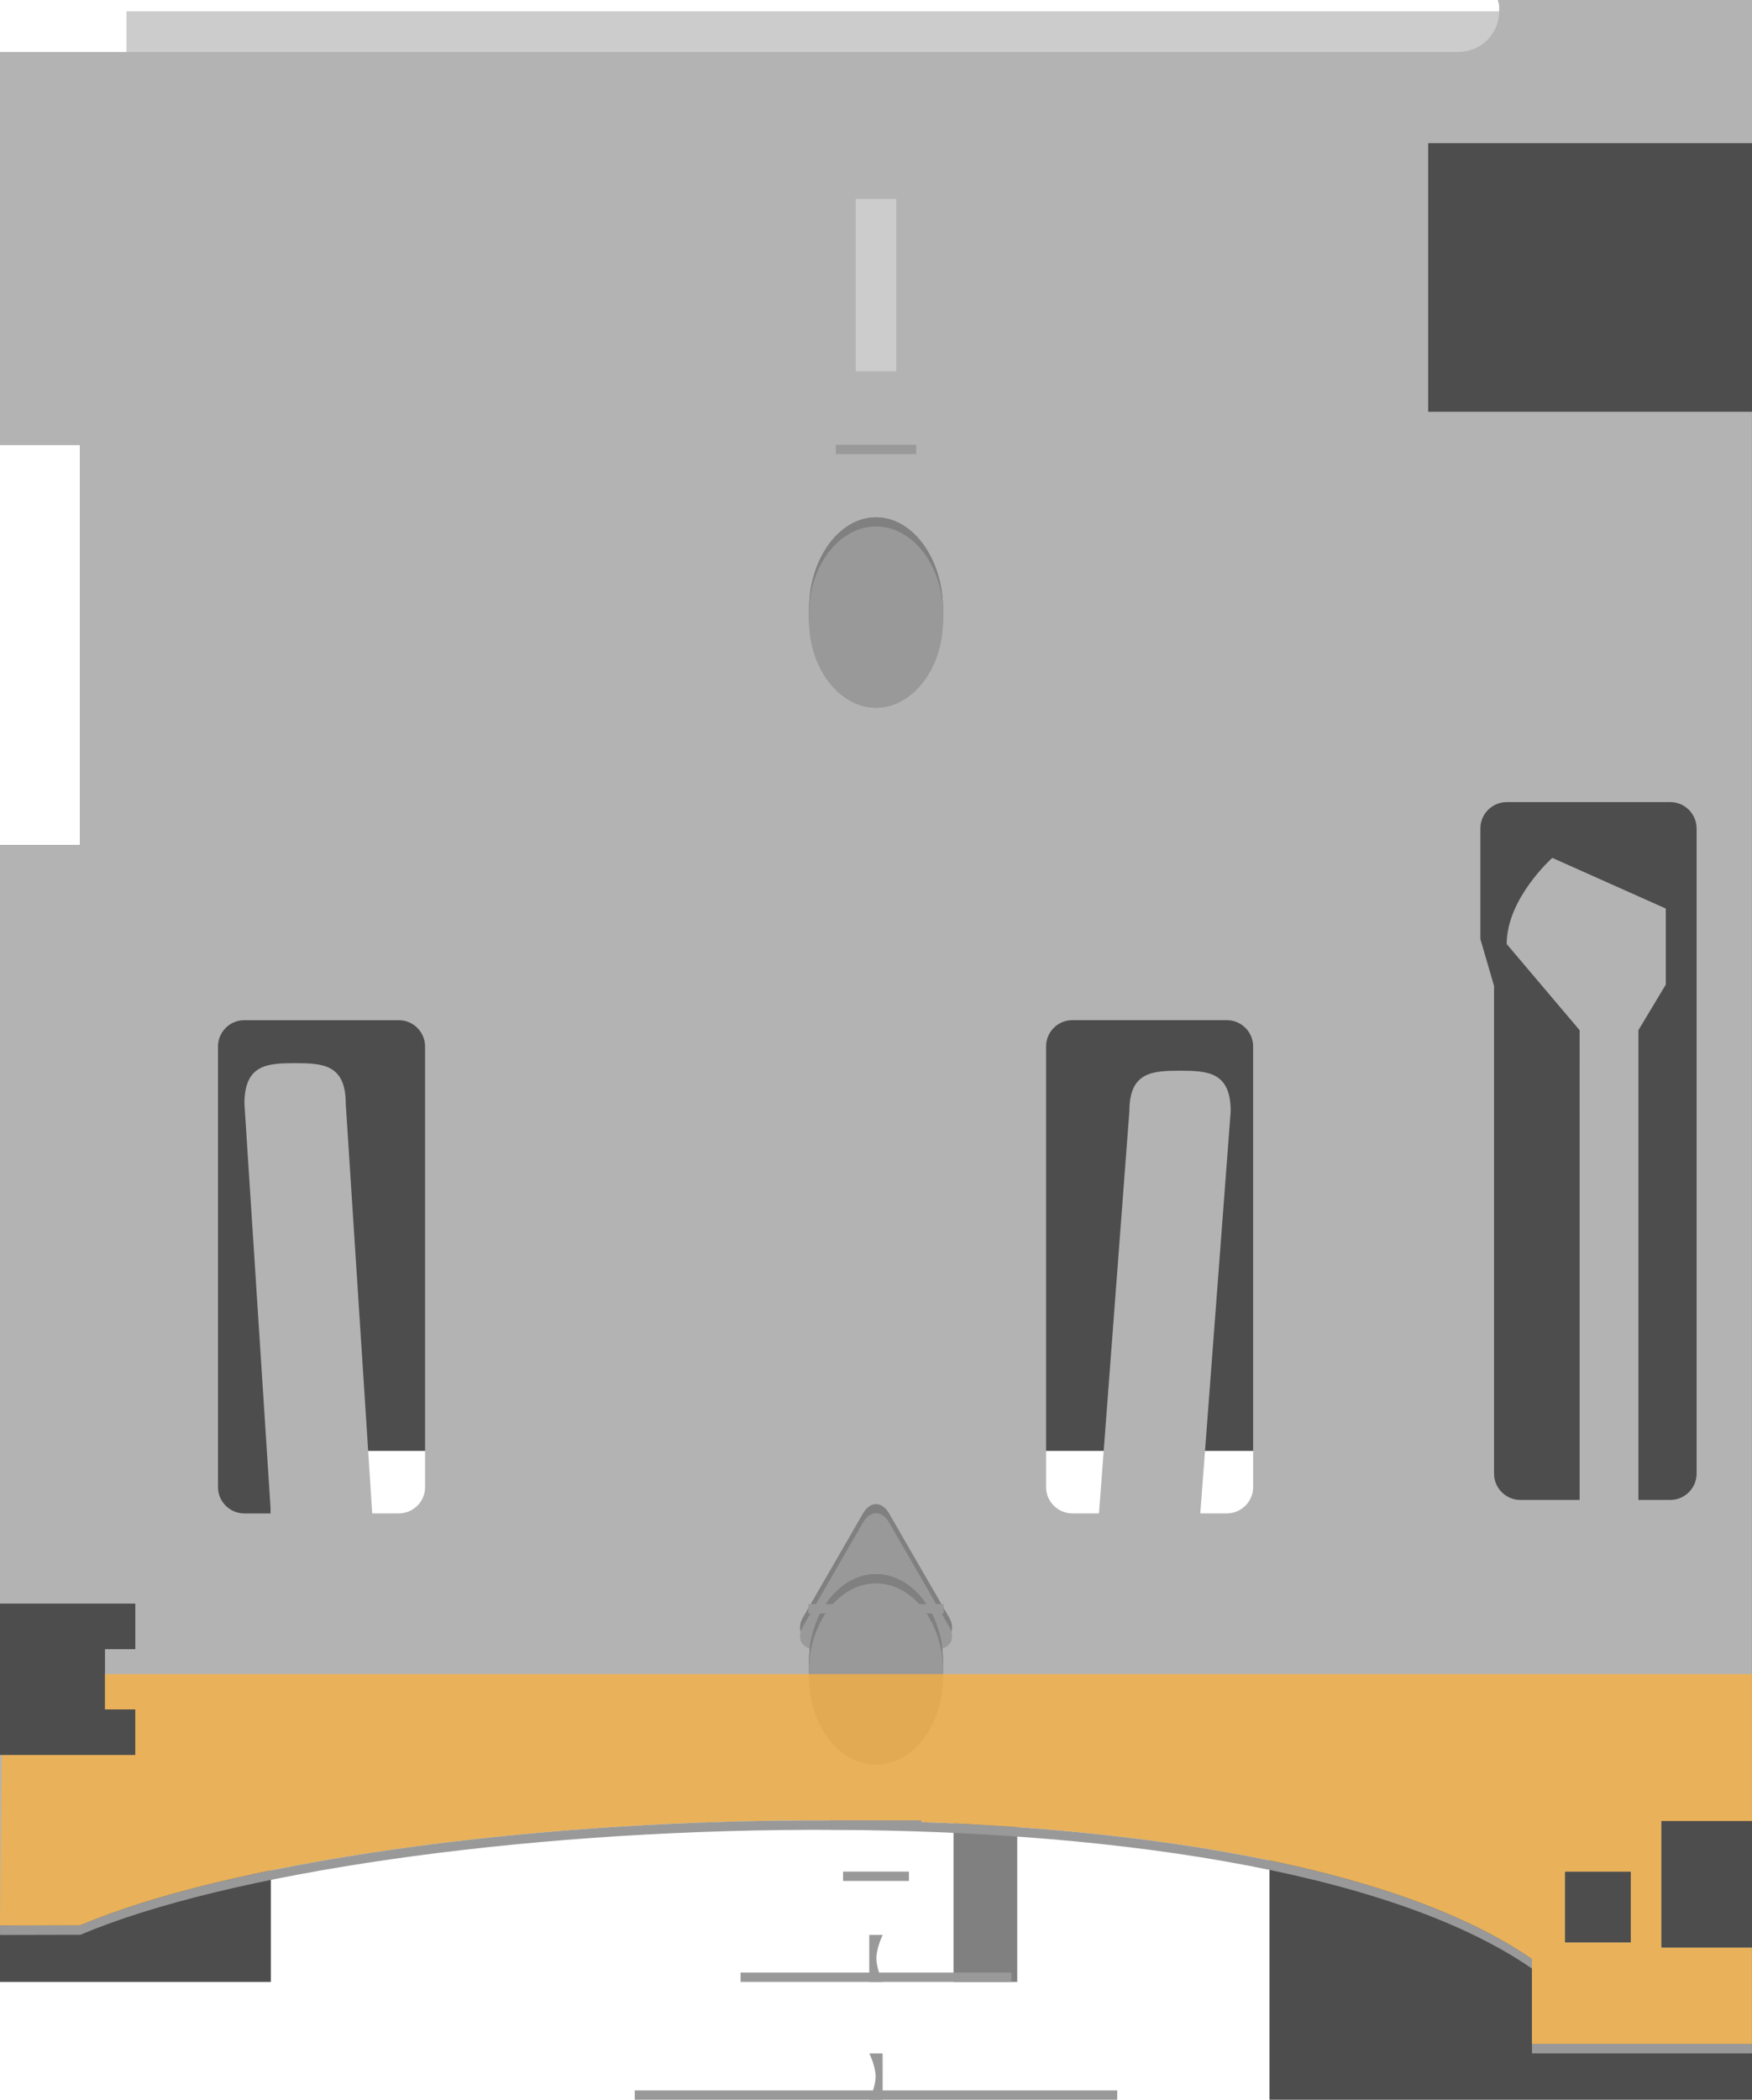 <?xml version="1.0" encoding="utf-8"?>
<!-- Generator: Adobe Illustrator 15.1.0, SVG Export Plug-In . SVG Version: 6.00 Build 0)  -->
<!DOCTYPE svg PUBLIC "-//W3C//DTD SVG 1.1//EN" "http://www.w3.org/Graphics/SVG/1.1/DTD/svg11.dtd">
<svg version="1.1" id="Ebene_1" xmlns:svg="http://www.w3.org/2000/svg"
	 xmlns="http://www.w3.org/2000/svg" xmlns:xlink="http://www.w3.org/1999/xlink" x="0px" y="0px" width="43.229px"
	 height="51.781px" viewBox="0 0 43.229 51.781" enable-background="new 0 0 43.229 51.781" xml:space="preserve">
<g id="copper1" display="none">
	<rect id="connector8pad" x="0.284" y="43.654" display="inline" fill="#F7BD13" width="4.252" height="3.827"/>
	<rect id="connector9pad" x="38.977" y="46.489" display="inline" fill="#F7BD13" width="4.252" height="3.826"/>
	<rect id="connector10pad" x="0" y="35.573" display="inline" fill="#F7BD13" width="3.969" height="2.836"/>
	<rect id="connector11pad" x="2.197" y="0.425" display="inline" fill="#F7BD13" width="2.836" height="3.686"/>
	<rect id="connector7pad" x="6.378" y="0" display="inline" fill="#F7BD13" width="2.126" height="4.252"/>
	<rect id="connector6pad" x="9.496" y="0" display="inline" fill="#F7BD13" width="2.126" height="4.252"/>
	<rect id="connector5pad" x="12.614" y="0" display="inline" fill="#F7BD13" width="2.127" height="4.252"/>
	<rect id="connector4pad" x="15.732" y="0" display="inline" fill="#F7BD13" width="2.126" height="4.252"/>
	<rect id="connector3pad" x="18.851" y="0" display="inline" fill="#F7BD13" width="2.126" height="4.252"/>
	<rect id="connector2pad" x="21.969" y="0" display="inline" fill="#F7BD13" width="2.126" height="4.252"/>
	<rect id="connector1pad" x="25.087" y="0" display="inline" fill="#F7BD13" width="2.125" height="4.252"/>
	<rect id="connector0pad" x="28.204" y="0" display="inline" fill="#F7BD13" width="2.127" height="4.252"/>
	<g id="copper0" display="inline">
	</g>
</g>
<g>
	<polygon fill="#4D4D4D" points="0,1.656 0,10.969 1.98,10.969 1.98,20.844 0,20.844 0,48.876 6.683,48.876 6.683,35.781 
		31.323,35.781 31.323,51.781 43.229,51.781 43.229,1.656 	"/>
	<path fill="#999999" d="M19.059,26.063c0-0.356,0.292-0.647,0.648-0.647h3.814c0.356,0,0.648,0.291,0.648,0.647v-0.324
		c0-0.355-0.292-0.647-0.648-0.647h-3.814c-0.356,0-0.648,0.292-0.648,0.647V26.063z"/>
	<path fill="#999999" d="M19.059,26.063c0-0.356,0.291-0.647,0.648-0.647h3.813c0.357,0,0.648,0.291,0.648,0.647v-0.324
		c0-0.355-0.291-0.647-0.648-0.647h-3.813c-0.357,0-0.648,0.292-0.648,0.647V26.063z"/>
	<polygon fill="#808080" points="24.312,3.531 23.527,3.531 18.13,3.531 18.13,5.531 23.527,5.531 23.527,48.876 25.099,48.876 
		25.099,3.531 	"/>
	<path fill="#999999" d="M18.897,20.688c0-0.356,0.291-0.647,0.648-0.647h4.139c0.357,0,0.648,0.291,0.648,0.647v-0.324
		c0-0.355-0.291-0.647-0.648-0.647h-4.139c-0.357,0-0.648,0.292-0.648,0.647V20.688z"/>
	<rect x="17.432" y="3.497" fill="#999999" width="8.364" height="0.229"/>
	<rect x="3.12" y="0.28" fill="#CCCCCC" width="36.988" height="1.376"/>
	<path fill="#B3B3B3" d="M43.229,3.531v-3.531h-6.271c0.009,0.054,0.032,0.102,0.032,0.158V0.28c0,0.552-0.45,1.001-1.002,1.001H0
		v9.688h1.983v9.875H0v18.703h3.339v1.124H2.591v1.484h0.748v1.125H0v4.202l1.983-0.004c7.255-3.073,28.681-4.106,35.816,0.834
		v2.091h5.428v-2.373H40.99v-3.125h2.238v-34.75h-7.989V3.531H43.229z M10.489,36.675c0,0.355-0.292,0.647-0.647,0.647H9.184
		L8.531,27.219c0-0.967-0.56-1-1.25-1c-0.689,0-1.25,0.033-1.25,1l0.653,10.104H6.026c-0.355,0-0.647-0.292-0.647-0.647v-10.87
		c0-0.357,0.292-0.647,0.647-0.647h3.815c0.355,0,0.647,0.292,0.647,0.647V36.675z M40.239,47.906h-1.625v-1.75h1.625V47.906z
		 M36.527,20.429c0-0.356,0.292-0.648,0.648-0.648h4.04c0.355,0,0.647,0.292,0.647,0.648v15.913c0,0.355-0.292,0.648-0.647,0.648
		h-0.789V25.406l0.676-1.125v-1.875l-2.801-1.25c0,0-1.125,1-1.125,2.125l1.8,2.125V36.99h-1.464c-0.355,0-0.648-0.292-0.648-0.647
		V24.313l-0.337-1.155V20.429z M30.92,36.675c0,0.355-0.292,0.647-0.648,0.647h-0.656l0.75-9.917c0-0.967-0.561-1-1.25-1
		c-0.69,0-1.25,0.033-1.25,1l-0.75,9.917h-0.657c-0.356,0-0.648-0.292-0.648-0.647v-10.87c0-0.357,0.292-0.647,0.648-0.647h3.813
		c0.356,0,0.648,0.292,0.648,0.647V36.675z"/>
	<path fill="#808080" d="M20.138,40.445c-0.355,0-0.502-0.253-0.323-0.562l1.477-2.558c0.178-0.31,0.47-0.31,0.647,0l1.477,2.558
		c0.178,0.309,0.032,0.562-0.324,0.562H20.138z"/>
	<path fill="#999999" d="M20.138,40.671c-0.355,0-0.502-0.253-0.323-0.563l1.477-2.558c0.178-0.309,0.47-0.309,0.647,0l1.477,2.558
		c0.178,0.31,0.032,0.563-0.324,0.563H20.138z"/>
	<rect x="21.115" y="4.906" fill="#CCCCCC" width="1" height="4.25"/>
	<path fill="#808080" d="M23.267,15.18c0,1.249-0.742,2.271-1.652,2.271c-0.909,0-1.653-1.022-1.653-2.271v-0.151
		c0-1.249,0.744-2.271,1.653-2.271c0.91,0,1.652,1.021,1.652,2.271V15.18z"/>
	<path fill="#808080" d="M23.267,15.179c0,1.25-0.743,2.271-1.651,2.271c-0.909,0-1.653-1.022-1.653-2.271v-0.15
		c0-1.249,0.744-2.271,1.653-2.271c0.908,0,1.651,1.021,1.651,2.271V15.179z"/>
	<path fill="#999999" d="M23.267,15.291c0,1.188-0.742,2.16-1.652,2.16c-0.909,0-1.653-0.973-1.653-2.16v-0.145
		c0-1.188,0.744-2.16,1.653-2.16c0.91,0,1.652,0.973,1.652,2.16V15.291z"/>
	<path fill="#999999" d="M23.267,15.291c0,1.188-0.743,2.16-1.651,2.16c-0.909,0-1.653-0.973-1.653-2.16v-0.145
		c0-1.188,0.744-2.16,1.653-2.16c0.908,0,1.651,0.973,1.651,2.16V15.291z"/>
	<path fill="#808080" d="M23.268,41.126c0,1.188-0.744,2.16-1.653,2.16s-1.653-0.973-1.653-2.16v-0.146
		c0-1.188,0.744-2.16,1.653-2.16s1.653,0.973,1.653,2.16V41.126z"/>
	<path fill="#808080" d="M23.267,41.126c0,1.188-0.744,2.16-1.652,2.16c-0.909,0-1.653-0.973-1.653-2.16v-0.146
		c0-1.188,0.744-2.16,1.653-2.16c0.908,0,1.652,0.973,1.652,2.16V41.126z"/>
	<path fill="#999999" d="M23.268,41.356c0,1.188-0.744,2.16-1.653,2.16s-1.653-0.972-1.653-2.16v-0.145
		c0-1.188,0.744-2.16,1.653-2.16s1.653,0.972,1.653,2.16V41.356z"/>
	<path fill="#999999" d="M23.267,41.356c0,1.188-0.744,2.16-1.652,2.16c-0.909,0-1.653-0.972-1.653-2.16v-0.145
		c0-1.188,0.744-2.16,1.653-2.16c0.908,0,1.652,0.972,1.652,2.16V41.356z"/>
	<path opacity="0.75" fill="#FBB03B" enable-background="new    " d="M43.229,44.906v-3.622H2.591v0.872h0.748v1.125H0.043L0,47.484
		l1.983-0.004c7.255-3.072,28.681-4.106,35.816,0.834v2.091h5.428v-2.372H40.99v-3.125h2.239V44.906z M40.239,47.906h-1.625v-1.75
		h1.625V47.906z"/>
	<path fill="#999999" d="M21.448,47.717h0.333c0,0-0.157,0.317-0.157,0.579s0.157,0.58,0.157,0.58h-0.333V47.717z"/>
	<path fill="#999999" d="M21.779,51.781H21.45c0,0,0.155-0.313,0.155-0.57s-0.155-0.571-0.155-0.571h0.328L21.779,51.781
		L21.779,51.781z"/>
	<rect x="19.945" y="39.559" fill="#999999" width="3.339" height="0.23"/>
	<path fill="#999999" d="M0.001,47.718l1.983-0.004c7.255-3.073,28.681-4.107,35.816,0.834v2.091h5.428v-0.234H37.8v-2.091
		c-7.137-4.94-28.562-3.906-35.816-0.834l-1.983,0.004V47.718z"/>
	<rect x="18.273" y="48.646" fill="#999999" width="6.683" height="0.23"/>
	<rect x="15.662" y="51.553" fill="#999999" width="11.904" height="0.229"/>
	<rect x="20.802" y="46.156" fill="#999999" width="1.625" height="0.23"/>
	<rect x="20.495" y="44.891" fill="#999999" width="2.239" height="0.23"/>
	<rect x="20.623" y="10.969" fill="#999999" width="1.984" height="0.23"/>
</g>
</svg>
